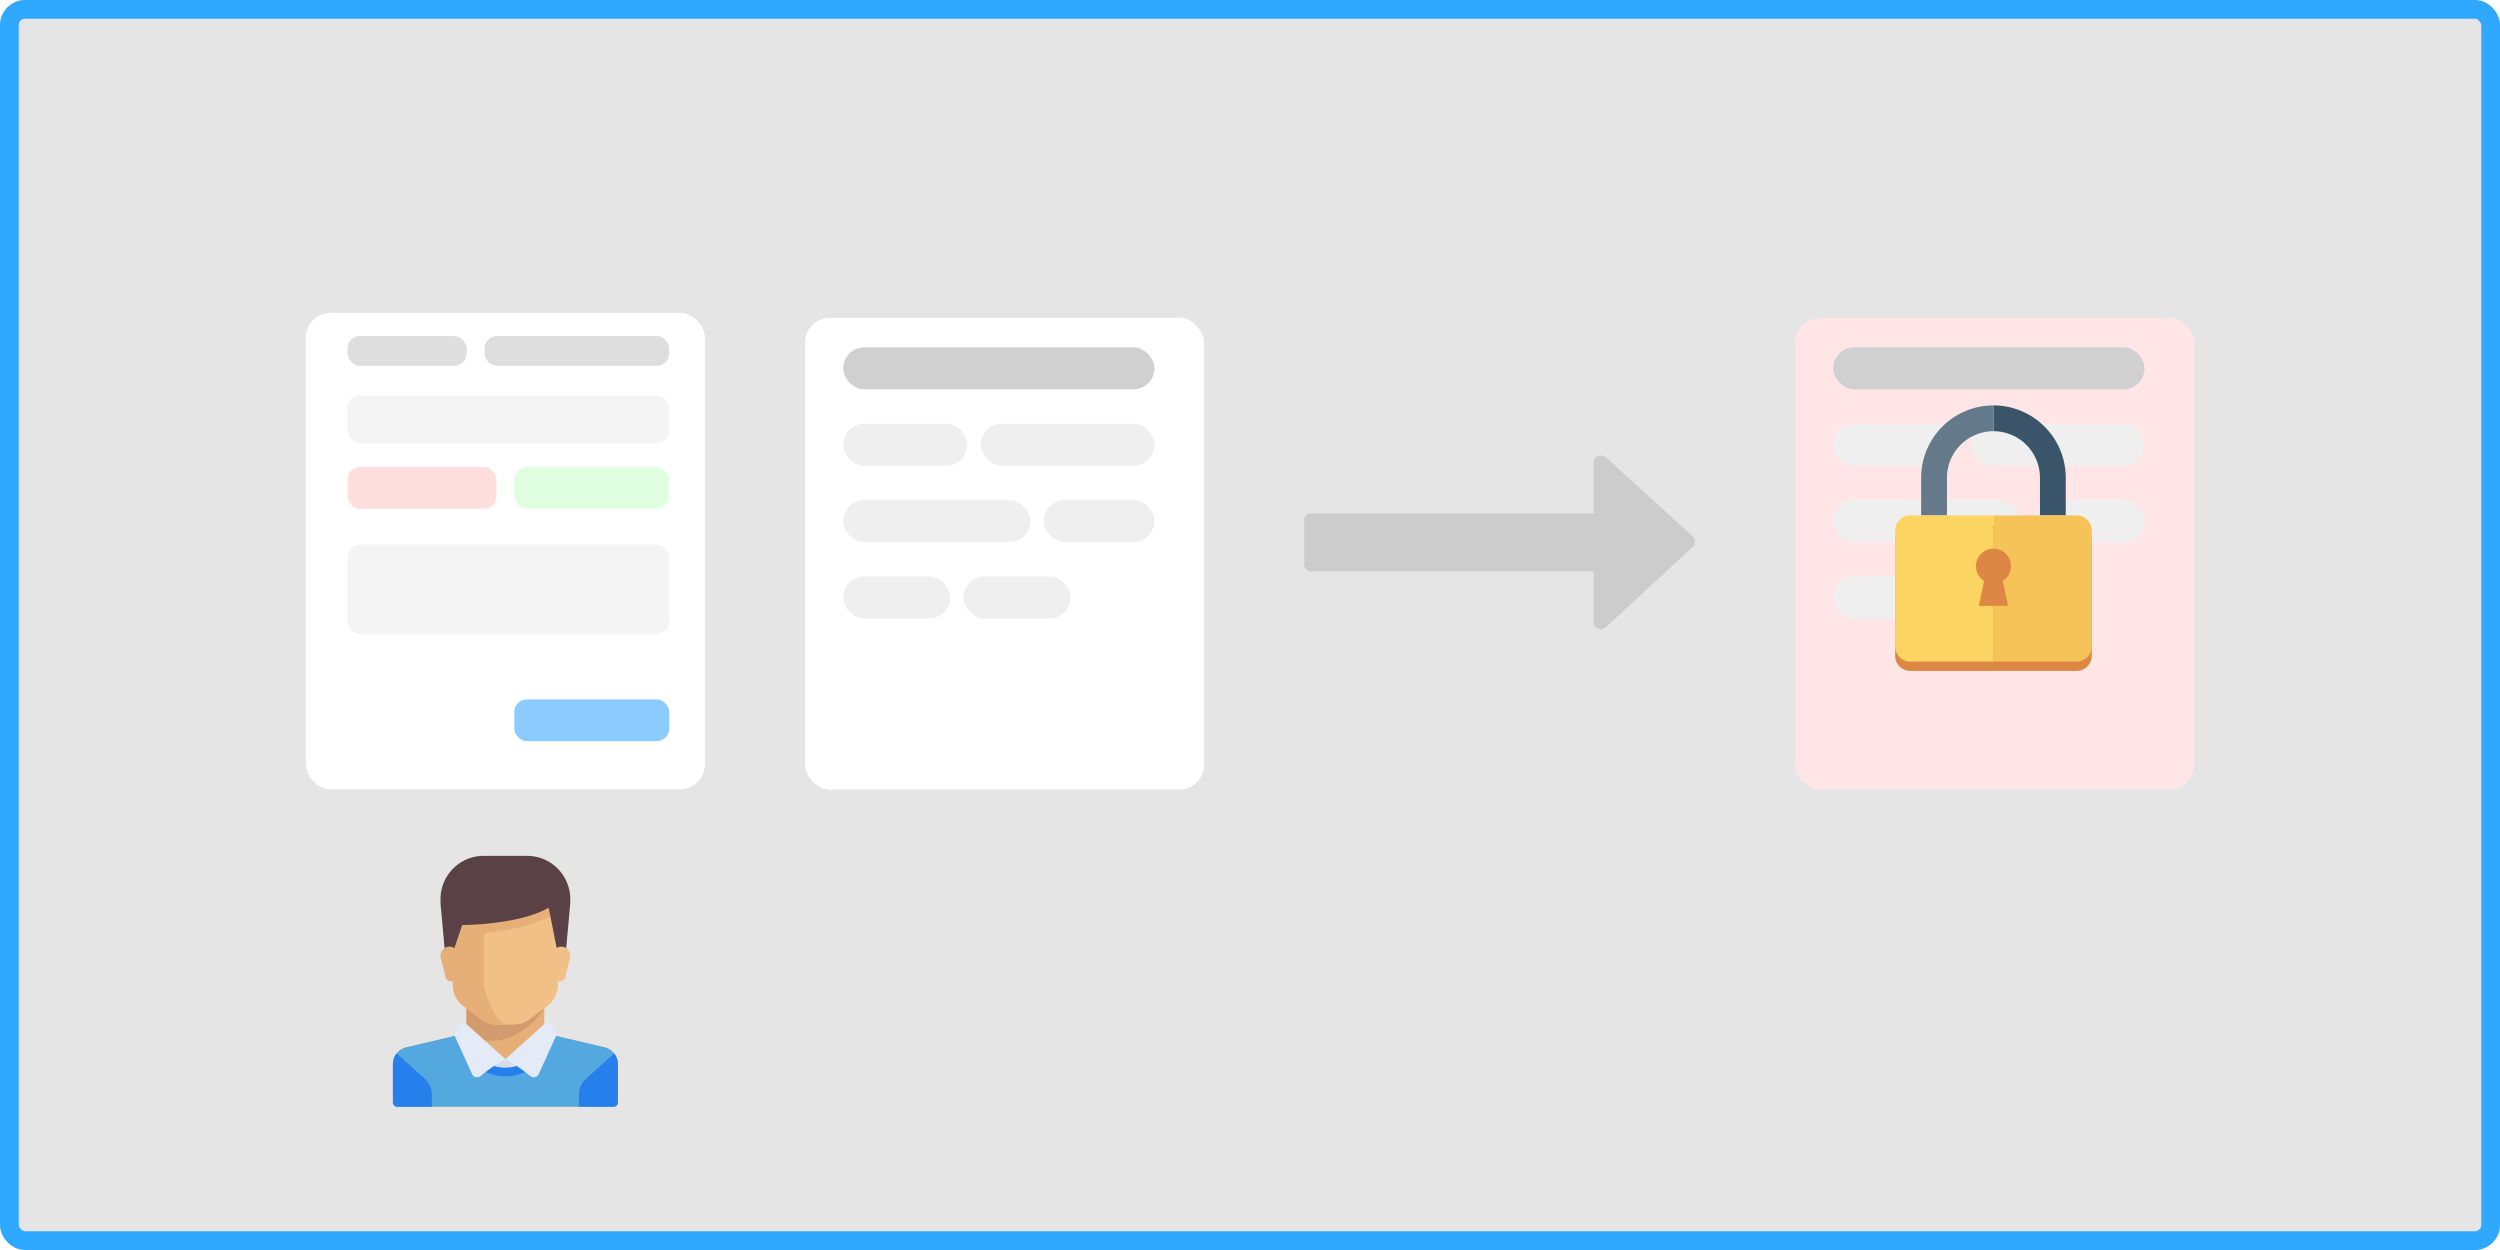 <svg xmlns="http://www.w3.org/2000/svg" xmlns:xlink="http://www.w3.org/1999/xlink" width="400" height="200" viewBox="0 0 400 200">
  <defs>
    <filter id="form-bg" x="125.802" y="47.848" width="69.861" height="81.473" filterUnits="userSpaceOnUse">
      <feOffset dy="2" input="SourceAlpha"/>
      <feGaussianBlur stdDeviation="1" result="blur"/>
      <feFlood flood-opacity="0.161"/>
      <feComposite operator="in" in2="blur"/>
      <feComposite in="SourceGraphic"/>
    </filter>
    <filter id="form-bg-2" x="284.207" y="47.848" width="69.861" height="81.473" filterUnits="userSpaceOnUse">
      <feOffset dy="2" input="SourceAlpha"/>
      <feGaussianBlur stdDeviation="1" result="blur-2"/>
      <feFlood flood-opacity="0.161"/>
      <feComposite operator="in" in2="blur-2"/>
      <feComposite in="SourceGraphic"/>
    </filter>
    <filter id="form-bg-3" x="45.932" y="47.047" width="69.861" height="82.252" filterUnits="userSpaceOnUse">
      <feOffset dy="2" input="SourceAlpha"/>
      <feGaussianBlur stdDeviation="1" result="blur-3"/>
      <feFlood flood-opacity="0.161"/>
      <feComposite operator="in" in2="blur-3"/>
      <feComposite in="SourceGraphic"/>
    </filter>
  </defs>
  <g id="howto-encryption_on_client_side" transform="translate(1029 -19295)">
    <g id="Rectangle_203" data-name="Rectangle 203" transform="translate(-1029 19295)" fill="#e5e5e5" stroke="#2fa9ff" stroke-width="3">
      <rect width="400" height="200" rx="4" stroke="none"/>
      <rect x="1.5" y="1.5" width="397" height="197" rx="2.5" fill="none"/>
    </g>
    <path id="Path_164" data-name="Path 164" d="M62.165,150.008,48.271,137.343A1.162,1.162,0,0,0,47,137.162a1.05,1.05,0,0,0-.688,1.05v8.105H1.158A1.114,1.114,0,0,0,0,147.475v6.947a1.114,1.114,0,0,0,1.158,1.157H46.317v8.105A1.091,1.091,0,0,0,47,164.734a1.129,1.129,0,0,0,1.267-.216l13.895-12.81a1.183,1.183,0,0,0,.361-.868A1.143,1.143,0,0,0,62.165,150.008Z" transform="translate(-820.329 19230.82)" fill="#ccc"/>
    <g id="Group_348" data-name="Group 348" transform="translate(-900.198 19343.848)">
      <g id="Group_315" data-name="Group 315">
        <g id="Group_305" data-name="Group 305">
          <g transform="matrix(1, 0, 0, 1, -128.8, -48.85)" filter="url(#form-bg)">
            <rect id="form-bg-4" data-name="form-bg" width="63.861" height="75.472" rx="4" transform="translate(128.8 48.85)" fill="#fff"/>
          </g>
          <g id="Group_259" data-name="Group 259" transform="translate(6.111 6.723)">
            <rect id="Rectangle_205" data-name="Rectangle 205" width="49.805" height="6.722" rx="3.361" transform="translate(0 0)" fill="#d0d0d0"/>
            <rect id="Rectangle_206" data-name="Rectangle 206" width="19.861" height="6.722" rx="3.361" transform="translate(0 12.222)" fill="#efefef"/>
            <rect id="Rectangle_208" data-name="Rectangle 208" width="29.944" height="6.722" rx="3.361" transform="translate(0 24.444)" fill="#efefef"/>
            <rect id="Rectangle_210" data-name="Rectangle 210" width="17.111" height="6.722" rx="3.361" transform="translate(0 36.667)" fill="#efefef"/>
            <rect id="Rectangle_211" data-name="Rectangle 211" width="17.111" height="6.722" rx="3.361" transform="translate(19.25 36.667)" fill="#efefef"/>
            <rect id="Rectangle_209" data-name="Rectangle 209" width="17.722" height="6.722" rx="3.361" transform="translate(32.083 24.444)" fill="#efefef"/>
            <rect id="Rectangle_207" data-name="Rectangle 207" width="27.805" height="6.722" rx="3.361" transform="translate(22 12.222)" fill="#efefef"/>
          </g>
        </g>
      </g>
    </g>
    <g id="Group_349" data-name="Group 349" transform="translate(-741.793 19343.848)">
      <g id="Group_320" data-name="Group 320">
        <g id="Group_315-2" data-name="Group 315">
          <g id="Group_305-2" data-name="Group 305">
            <g transform="matrix(1, 0, 0, 1, -287.21, -48.85)" filter="url(#form-bg-2)">
              <rect id="form-bg-5" data-name="form-bg" width="63.861" height="75.472" rx="4" transform="translate(287.21 48.85)" fill="#ffe5e5"/>
            </g>
            <g id="Group_259-2" data-name="Group 259" transform="translate(6.111 6.723)">
              <rect id="Rectangle_205-2" data-name="Rectangle 205" width="49.805" height="6.722" rx="3.361" transform="translate(0 0)" fill="#d0d0d0"/>
              <rect id="Rectangle_206-2" data-name="Rectangle 206" width="19.861" height="6.722" rx="3.361" transform="translate(0 12.222)" fill="#efefef"/>
              <rect id="Rectangle_208-2" data-name="Rectangle 208" width="29.944" height="6.722" rx="3.361" transform="translate(0 24.444)" fill="#efefef"/>
              <rect id="Rectangle_210-2" data-name="Rectangle 210" width="17.111" height="6.722" rx="3.361" transform="translate(0 36.667)" fill="#efefef"/>
              <rect id="Rectangle_211-2" data-name="Rectangle 211" width="17.111" height="6.722" rx="3.361" transform="translate(19.25 36.667)" fill="#efefef"/>
              <rect id="Rectangle_209-2" data-name="Rectangle 209" width="17.722" height="6.722" rx="3.361" transform="translate(32.083 24.444)" fill="#efefef"/>
              <rect id="Rectangle_207-2" data-name="Rectangle 207" width="27.805" height="6.722" rx="3.361" transform="translate(22 12.222)" fill="#efefef"/>
            </g>
          </g>
        </g>
      </g>
      <g id="Group_321" data-name="Group 321" transform="translate(16.016 16.016)">
        <path id="Path_123" data-name="Path 123" d="M92.782,220.824H66.222a2.45,2.45,0,0,0-2.45,2.45v18.5a2.45,2.45,0,0,0,2.45,2.45h26.56a2.45,2.45,0,0,0,2.45-2.45v-18.5A2.45,2.45,0,0,0,92.782,220.824Z" transform="translate(-63.772 -201.737)" fill="#dc8744"/>
        <path id="Path_124" data-name="Path 124" d="M253.2,11.568V17.6h4.128V11.568A11.581,11.581,0,0,0,245.759,0V4.128A7.449,7.449,0,0,1,253.2,11.568Z" transform="translate(-230.029)" fill="#3a556a"/>
        <path id="Path_125" data-name="Path 125" d="M116.054,17.6V11.568a7.448,7.448,0,0,1,7.44-7.44V0a11.581,11.581,0,0,0-11.568,11.568V17.6h4.128Z" transform="translate(-107.764)" fill="#64798a"/>
        <path id="Path_126" data-name="Path 126" d="M259.04,203.577H245.76v23.4h13.28a2.45,2.45,0,0,0,2.45-2.45v-18.5A2.451,2.451,0,0,0,259.04,203.577Z" transform="translate(-230.03 -185.981)" fill="#f6c358"/>
        <path id="Path_127" data-name="Path 127" d="M72.062,203.577h-5.84a2.45,2.45,0,0,0-2.45,2.45v18.5a2.45,2.45,0,0,0,2.45,2.45H79.5v-23.4Z" transform="translate(-63.772 -185.981)" fill="#fcd462"/>
        <path id="Path_128" data-name="Path 128" d="M218.956,268.007a2.8,2.8,0,1,0-4.3,2.359l-.835,3.98h4.667l-.835-3.98A2.793,2.793,0,0,0,218.956,268.007Z" transform="translate(-200.425 -242.283)" fill="#dc8744"/>
      </g>
    </g>
    <g id="Group_332" data-name="Group 332" transform="translate(-980.068 19343.047)">
      <g id="form" transform="translate(0 0)">
        <g transform="matrix(1, 0, 0, 1, -48.93, -48.05)" filter="url(#form-bg-3)">
          <rect id="form-bg-6" data-name="form-bg" width="63.861" height="76.252" rx="4" transform="translate(48.93 48.05)" fill="#fff"/>
        </g>
        <g id="elements" transform="translate(6.672 5.718)">
          <rect id="element-button" width="24.782" height="6.672" rx="2" transform="translate(26.688 58.142)" fill="#8bcbff"/>
          <rect id="element-short" width="51.47" height="7.625" rx="2" transform="translate(0 9.531)" fill="#f4f4f4"/>
          <rect id="element-long" width="51.47" height="14.297" rx="2" transform="translate(0 33.36)" fill="#f4f4f4"/>
          <g id="element-yesno" transform="translate(0 20.968)">
            <rect id="Rectangle_32" data-name="Rectangle 32" width="23.829" height="6.672" rx="2" transform="translate(0 0)" fill="#ffdede"/>
            <rect id="Rectangle_33" data-name="Rectangle 33" width="24.782" height="6.672" rx="2" transform="translate(26.688 0)" fill="#dfffde"/>
          </g>
          <g id="element-header" transform="translate(0 0)">
            <rect id="Rectangle_30" data-name="Rectangle 30" width="19.063" height="4.766" rx="2" fill="#dedede"/>
            <rect id="Rectangle_31" data-name="Rectangle 31" width="29.548" height="4.766" rx="2" transform="translate(21.922)" fill="#dedede"/>
          </g>
        </g>
      </g>
    </g>
    <g id="Group_333" data-name="Group 333" transform="translate(-966.131 19431.934)">
      <path id="Path_129" data-name="Path 129" d="M50.7,303.886v-3.748H38.248v3.748a1.384,1.384,0,0,1-1.067,1.347l-8.564,2.015a2.768,2.768,0,0,0-2.134,2.695v6.112a.692.692,0,0,0,.692.692h34.6a.692.692,0,0,0,.692-.692v-6.112a2.768,2.768,0,0,0-2.134-2.695l-8.564-2.015A1.384,1.384,0,0,1,50.7,303.886Z" transform="translate(-26.483 -276.608)" fill="#e6af78"/>
      <path id="Path_130" data-name="Path 130" d="M60.336,363.147l-8.564-2.015a1.371,1.371,0,0,1-.36-.145l-6.936,4.046-6.666-4.242a1.378,1.378,0,0,1-.63.34l-8.564,2.015a2.768,2.768,0,0,0-2.134,2.695v6.112a.692.692,0,0,0,.692.692h34.6a.692.692,0,0,0,.692-.692v-6.112A2.768,2.768,0,0,0,60.336,363.147Z" transform="translate(-26.483 -332.507)" fill="#53a8e0"/>
      <path id="Path_131" data-name="Path 131" d="M189.778,365.323l-6.093,3.554-6.152-3.915a6.224,6.224,0,0,0,12.245.36Z" transform="translate(-165.691 -336.351)" fill="#d5dcec"/>
      <path id="Path_132" data-name="Path 132" d="M169.525,303.886a1.382,1.382,0,0,1-.6,1.135c8.21,4.113,13.055-4.02,13.055-4.02v-.863H169.525Z" transform="translate(-157.76 -276.608)" fill="#d29b6e"/>
      <path id="Path_133" data-name="Path 133" d="M141.241,97.1l.6,13.268A4.152,4.152,0,0,0,143.5,113.5l2.862,2.146a4.152,4.152,0,0,0,2.491.83h2.768a4.152,4.152,0,0,0,2.491-.83l2.861-2.146a4.152,4.152,0,0,0,1.657-3.133l.6-13.268Z" transform="translate(-132.244 -89.49)" fill="#f0c087"/>
      <path id="Path_134" data-name="Path 134" d="M141.241,97.1l.6,13.268A4.152,4.152,0,0,0,143.5,113.5l2.861,2.146a4.152,4.152,0,0,0,2.491.83h1.384c-2.076-.692-3.46-6.228-3.46-6.228V102.7a1,1,0,0,1,.915-1c3.877-.376,8.257-1.349,11.542-3.646V97.1Z" transform="translate(-132.244 -89.49)" fill="#e6af78"/>
      <path id="Path_135" data-name="Path 135" d="M123.586,6.921v.692l.692,7.613h1.384l1.384-4.152s9,0,13.841-2.768l1.384,6.921h1.384l.692-7.613V6.921A6.92,6.92,0,0,0,137.427,0h-6.921A6.92,6.92,0,0,0,123.586,6.921Z" transform="translate(-115.973)" fill="#5a4146"/>
      <path id="Path_136" data-name="Path 136" d="M354.646,187.159l-.782,3.126a.832.832,0,0,1-.807.63h0a.832.832,0,0,1-.826-.729l-.4-3.2a1.433,1.433,0,0,1,1.422-1.61h0A1.433,1.433,0,0,1,354.646,187.159Z" transform="translate(-326.315 -170.846)" fill="#f0c087"/>
      <path id="Path_137" data-name="Path 137" d="M123.63,187.159l.782,3.126a.832.832,0,0,0,.807.63h0a.832.832,0,0,0,.826-.729l.4-3.2a1.433,1.433,0,0,0-1.422-1.61h0A1.433,1.433,0,0,0,123.63,187.159Z" transform="translate(-115.974 -170.846)" fill="#e6af78"/>
      <g id="Group_298" data-name="Group 298" transform="translate(0 28.285)">
        <path id="Path_138" data-name="Path 138" d="M31.563,407.353l-4.485-4.028a2.764,2.764,0,0,0-.6,1.716v6.112a.692.692,0,0,0,.692.692h5.536v-1.917A3.46,3.46,0,0,0,31.563,407.353Z" transform="translate(-26.482 -399.991)" fill="#2680eb"/>
        <path id="Path_139" data-name="Path 139" d="M407.217,407.353l4.484-4.028a2.764,2.764,0,0,1,.6,1.716v6.112a.692.692,0,0,1-.692.692h-5.536v-1.917A3.46,3.46,0,0,1,407.217,407.353Z" transform="translate(-376.311 -399.991)" fill="#2680eb"/>
        <path id="Path_140" data-name="Path 140" d="M167.375,367.8a7.618,7.618,0,0,0,7.539-6.612l-.243-.057a1.376,1.376,0,0,1-.36-.145l-.844.492a6.223,6.223,0,0,1-12.243-.361l-.514-.327a1.378,1.378,0,0,1-.63.34l-.243.057A7.618,7.618,0,0,0,167.375,367.8Z" transform="translate(-149.381 -360.793)" fill="#2680eb"/>
      </g>
      <g id="Group_299" data-name="Group 299" transform="translate(9.689 26.656)">
        <path id="Path_141" data-name="Path 141" d="M152.048,340.189l6.326,5.693a23.865,23.865,0,0,0-3.958,2.7.888.888,0,0,1-1.375-.311l-2.972-6.538.94-1.41A.692.692,0,0,1,152.048,340.189Z" transform="translate(-150.069 -340.011)" fill="#e4eaf6"/>
        <path id="Path_142" data-name="Path 142" d="M262.326,340.189,256,345.882a23.863,23.863,0,0,1,3.958,2.7.888.888,0,0,0,1.375-.311l2.972-6.538-.94-1.41A.692.692,0,0,0,262.326,340.189Z" transform="translate(-247.695 -340.011)" fill="#e4eaf6"/>
      </g>
    </g>
  </g>
</svg>
